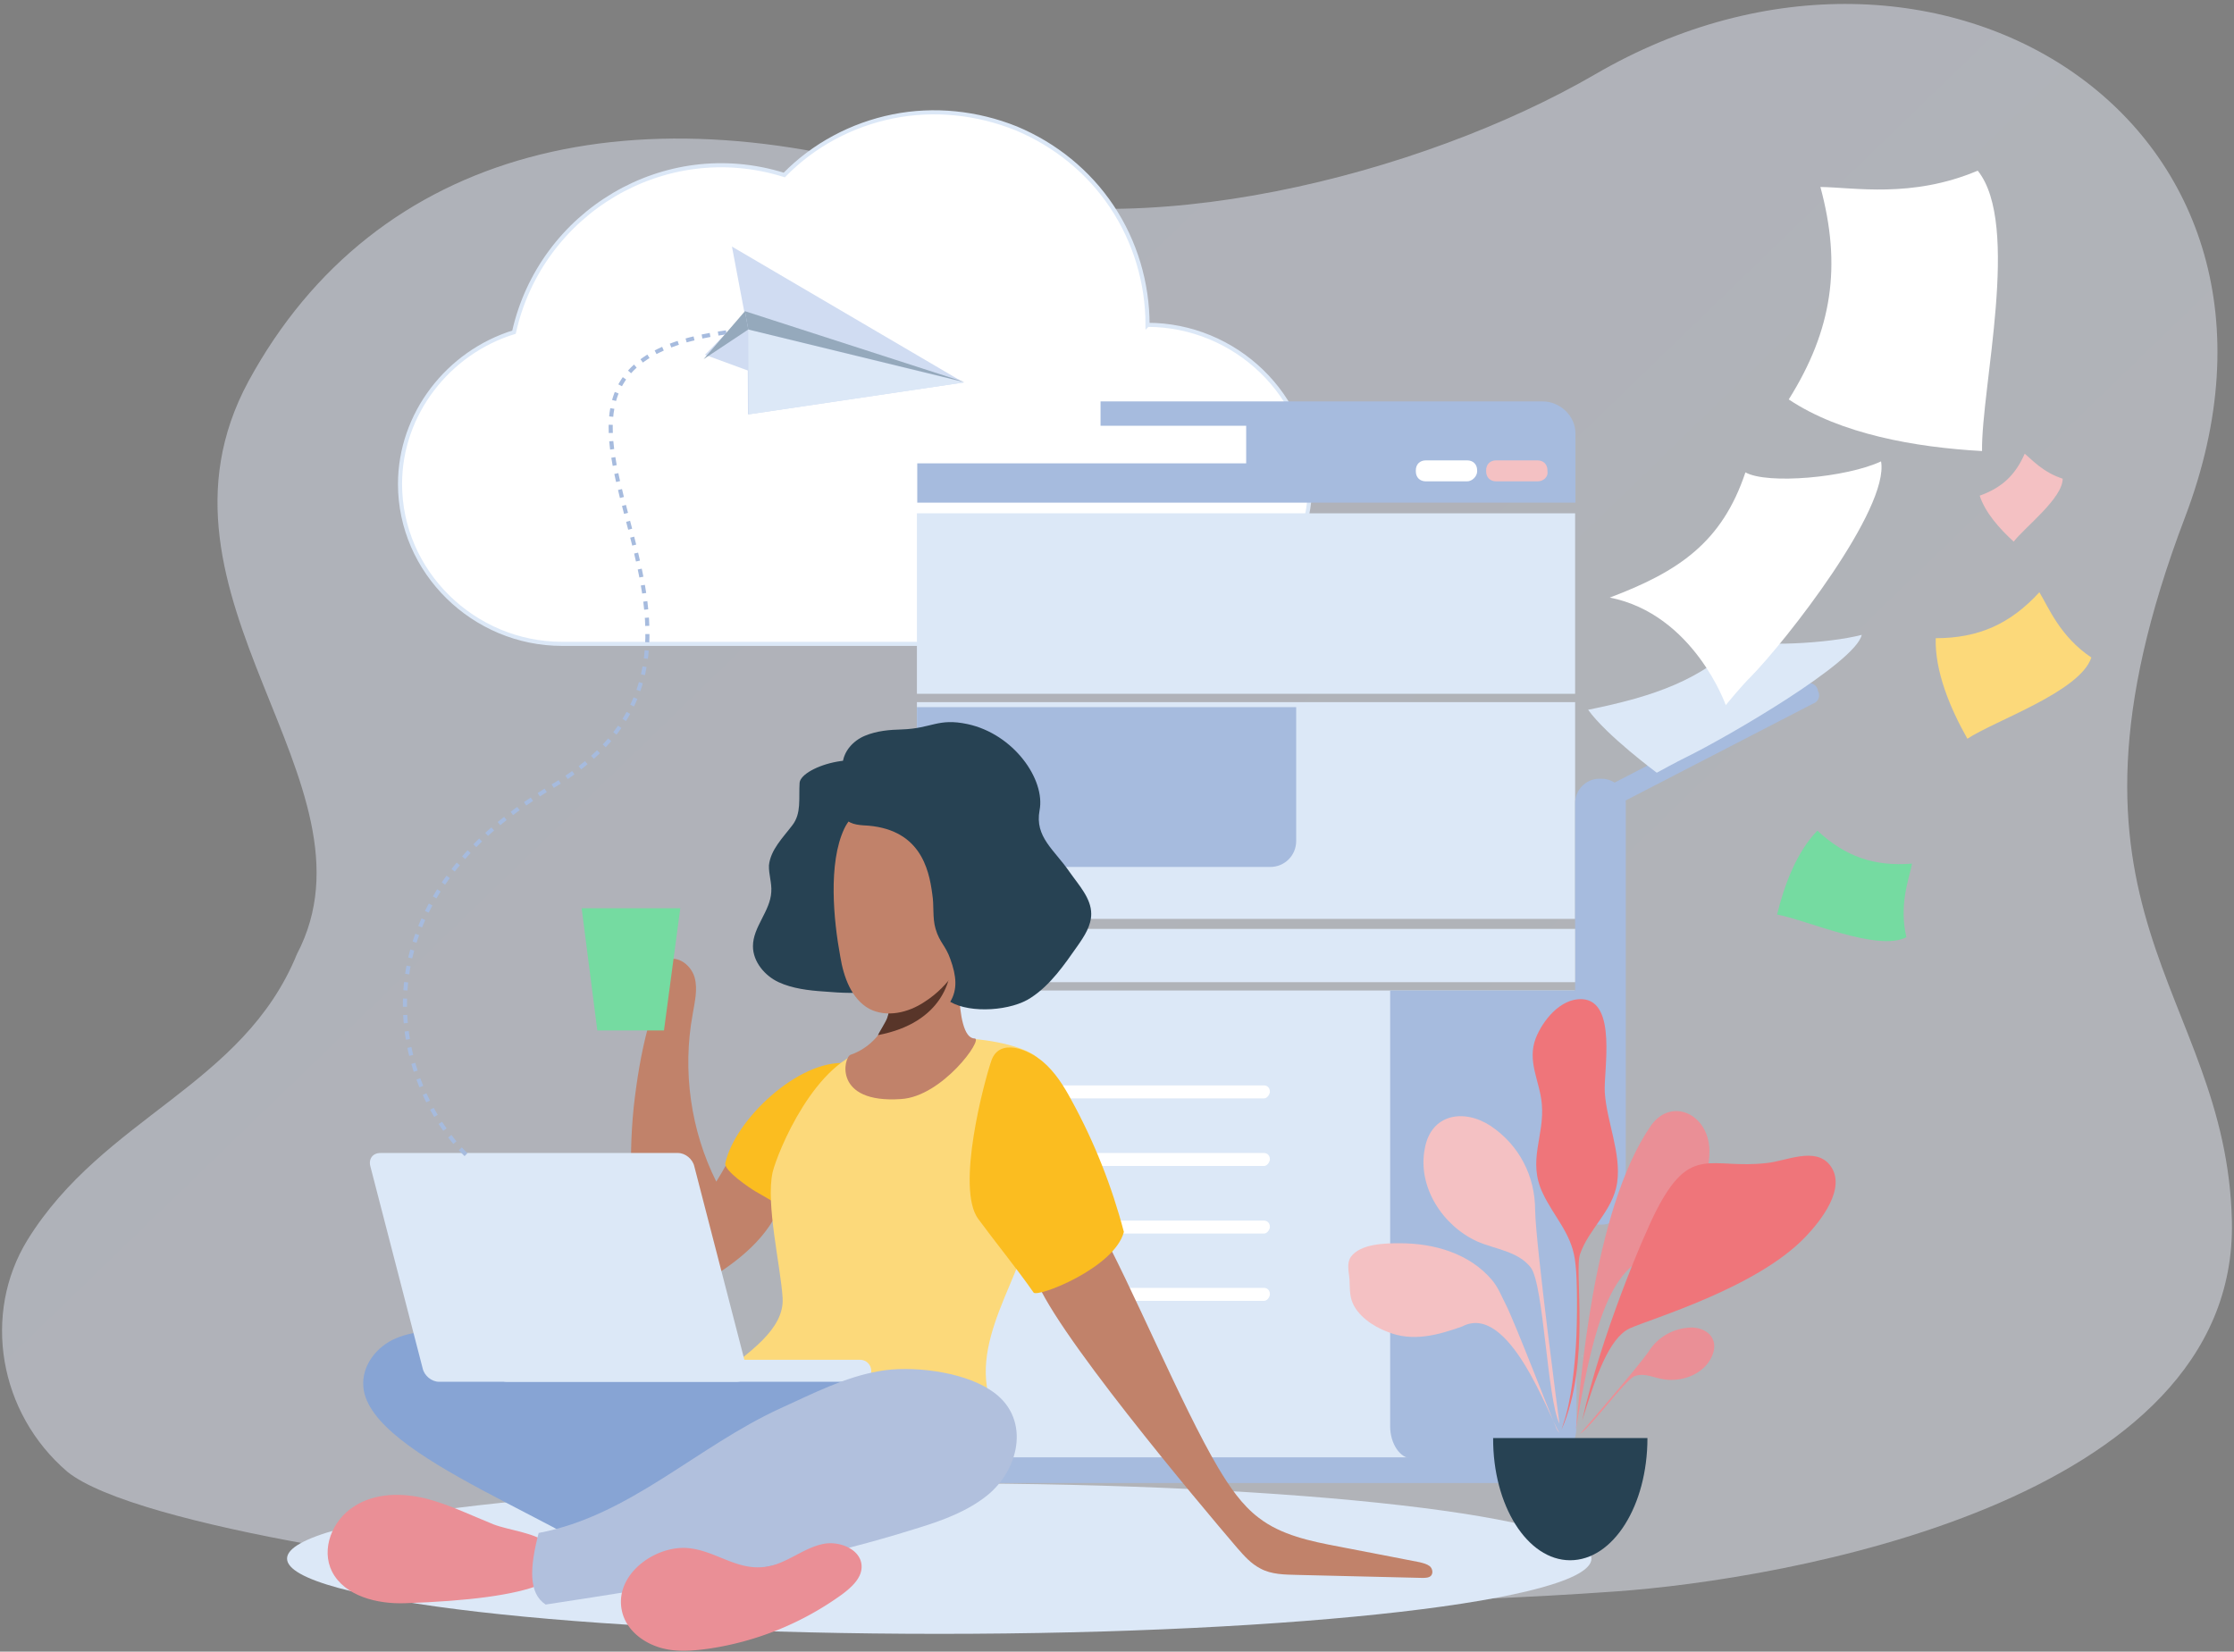 <svg width="545" height="403" fill="none" xmlns="http://www.w3.org/2000/svg"><rect width="100%" height="100%" fill="#808080" stroke="none"/><g clip-path="url(#clip0)"><path opacity=".9" d="M230.743 45.324c45.968 15.25 116.041-2.596 158.378-27.175 83.67-48.753 180.396 12.168 143.931 108.052-36.93 97.101 10.198 114.947 11.434 171.812 1.468 68.79-110.092 87.448-150.266 90.287-88.847 6.327-158.069-.243-247.147-3.001-32.989-1.055-114.032-12.736-130.643-26.202-16.765-14.359-20.782-38.532-9.734-56.541 18.619-30.096 52.612-37.559 65.746-69.763 21.941-41.858-40.174-87.286-11.82-139.77 31.057-57.109 94.949-72.684 170.121-47.699z" fill="url(#paint0_linear)" fill-opacity=".5"/><path d="M279.951 79.26c0-10.238-3.008-20.313-8.7-28.845-5.691-8.53-13.821-15.112-23.334-19.093-9.512-3.82-20-4.957-30.082-2.925-10.081 2.03-19.35 6.987-26.505 14.3-29.269-9.182-59.432 9.18-65.936 38.35-16.098 4.956-27.806 19.987-27.806 37.05 0 21.45 17.968 39 39.513 39h143.012c21.464 0 39.514-17.469 39.514-39 0-21.532-18.294-38.838-39.676-38.838z" fill="#fff" stroke="#DCE8F7" stroke-miterlimit="10"/><path d="M229.137 398.653c87.888 0 159.11-8.206 159.11-18.363 0-10.237-71.222-18.362-159.11-18.362-87.889 0-159.11 8.206-159.11 18.362 0 10.157 71.221 18.363 159.11 18.363zm155.289-227.338H223.689v52.894h160.574v-52.894h.163zM223.689 347.953c0 4.225 3.496 7.8 7.805 7.8h144.882c4.228 0 7.806-3.494 7.806-7.8V241.678H223.527v106.356h.162v-.081z" fill="#DCE8F7"/><path d="M223.689 172.534h92.523v32.663c0 3.493-2.764 6.337-6.341 6.337h-86.182v-39z" fill="#A6BBDE"/><path d="M384.426 125.247H223.689v44.037h160.574v-44.037h.163z" fill="#DCE8F7"/><path d="M376.376 97.947H268.487v5.931h35.529v9.181H223.77v9.588h160.574v-16.738c.081-4.469-3.821-7.962-7.968-7.962zm14.31 200.85h-.488c-3.252 0-5.935-2.682-5.935-5.932v-96.931c0-3.25 2.683-5.931 5.935-5.931h.488c3.252 0 5.935 2.681 5.935 5.931v96.931c.163 3.169-2.602 5.932-5.935 5.932z" fill="#A6BBDE"/><path d="M391.906 194.959c-.732-1.462-.244-3.006.975-3.494l47.319-24.456c1.219-.731 2.764-.244 3.252 1.219v.244c.731 1.218.244 2.762-1.22 3.25l-47.318 24.456c-.895.487-2.602 0-3.008-1.219z" fill="#A6BBDE"/><path d="M308.326 268.003h-50.408c-.976 0-1.464-.731-1.464-1.463v-.243c0-.975.732-1.463 1.464-1.463h50.408c.975 0 1.463.731 1.463 1.463v.243c-.162.732-.732 1.463-1.463 1.463zm0 16.494h-50.408c-.976 0-1.464-.732-1.464-1.463v-.244c0-.975.732-1.462 1.464-1.462h50.408c.975 0 1.463.731 1.463 1.462v.244c-.162.731-.732 1.463-1.463 1.463zm0 16.493h-50.408c-.976 0-1.464-.731-1.464-1.462v-.244c0-.975.732-1.462 1.464-1.462h50.408c.975 0 1.463.731 1.463 1.462v.244c-.162.731-.732 1.462-1.463 1.462zm0 16.413h-50.408c-.976 0-1.464-.731-1.464-1.463v-.243c0-.975.732-1.463 1.464-1.463h50.408c.975 0 1.463.731 1.463 1.463v.243c-.162.813-.732 1.463-1.463 1.463z" fill="#fff"/><path d="M384.426 226.647H223.689v13h160.574v-13h.163z" fill="#DCE8F7"/><path d="M339.14 241.678v106.356c0 4.225 2.439 7.8 5.203 7.8h35.042c2.764 0 5.203-3.494 5.203-7.8V241.678H339.14z" fill="#A6BBDE"/><path d="M375.157 117.447h-10.163c-1.463 0-2.439-.975-2.439-2.438v-.244c0-1.462.976-2.437 2.439-2.437h10.082c1.463 0 2.439.975 2.439 2.437v.244c.244 1.219-.895 2.438-2.358 2.438z" fill="#F4C1C3"/><path d="M357.921 117.447h-10.082c-1.463 0-2.439-.975-2.439-2.438v-.244c0-1.462.976-2.437 2.439-2.437h10.082c1.464 0 2.439.975 2.439 2.437v.244c0 1.219-1.219 2.438-2.439 2.438z" fill="#fff"/><path d="M380.523 361.847H227.348c-1.708 0-3.008-1.463-3.008-3.007v-.243c0-1.707 1.463-3.007 3.008-3.007h153.175c1.707 0 3.008 1.463 3.008 3.007v.243c.163 1.625-1.301 3.007-3.008 3.007z" fill="#A6BBDE"/><path d="M157.265 311.309c.487 2.031 1.219 4.225 3.008 5.281 2.439 1.3 5.284 0 7.561-1.462 7.968-4.55 16.098-9.588 20.814-17.469 4.553-7.962 3.983-19.744-3.822-24.537-4.553 4.55-6.585 9.587-10.081 15.193-6.261-12.512-8.293-27.056-5.773-40.787.488-3.006 1.301-6.094.488-9.019s-3.984-5.444-6.829-4.306c-1.464.569-3.984 14.462-4.553 16.494-1.708 6.337-2.765 13-3.496 19.581-1.383 13.812-.57 27.706 2.683 41.031zm144.557 66.381c1.707 1.95 3.333 3.819 5.691 5.038 2.683 1.462 5.935 1.462 8.943 1.544 10.082.243 20.326.487 30.489.731.732 0 1.707 0 2.195-.569.569-.731.244-1.787-.325-2.275-.732-.569-1.545-.731-2.439-.975-6.586-1.3-13.09-2.519-19.757-3.819-6.829-1.3-14.065-2.762-19.594-7.068-4.065-3.088-7.073-7.557-9.756-12.025-9.025-15.194-21.22-44.769-29.757-60.125-1.301-2.519-15.773 10.318-15.204 12.756 3.09 11.862 40.896 56.712 49.514 66.787z" fill="#C1826A"/><path d="M176.94 283.847c-.325 1.787 5.935 6.012 7.317 6.825 2.521 1.462 5.041 2.925 7.562 4.306 1.544.975 3.496 1.787 5.284 1.219 1.545-.569 2.521-2.194 3.252-3.738 2.683-5.281 18.05-32.256 6.098-33.069-11.707-.893-27.236 13.894-29.513 24.457z" fill="#FBBD20"/><path d="M190.843 374.928c-1.301-3.819 34.554-34.369 31.302-36.888-30.57-3.493-83.173-9.831-110.166-12.756-5.204-.569-10.488-.812-15.285 1.219-4.797 1.95-8.537 6.744-8.05 11.944 1.546 17.468 52.604 33.231 69.19 48.75 3.821 3.493 8.049 7.312 13.252 7.556 6.748.325 12.033-5.525 16.261-10.725 4.634-5.85 5.772-2.113 3.496-9.1z" fill="#87A4D4"/><path d="M188.485 286.04c-1.708 7.719 1.951 22.832 2.439 30.632.488 7.8-8.618 13.487-14.716 18.525 25.61 1.95 45.286-3.332 65.205 6.175-4.797-16.575 10.488-32.5 11.464-49.644.325-6.825 2.195-32.094.081-33.8-4.065-3.331-15.204-4.794-19.025-4.469-7.073.569-14.553 1.3-21.545 2.519-13.415 2.437-22.684 25.025-23.903 30.062z" fill="#FCD97A"/><path d="M214.827 235.747c2.44 3.575 3.09 8.45 1.708 12.593-1.382 4.144-4.797 7.557-9.025 9.019-1.707.569-4.309 11.944 12.277 10.806 10.082-.568 20.244-14.787 17.968-14.787-5.203 0-3.984-22.263-2.927-27.219" fill="#C1826A"/><path d="M193.282 201.378c-2.277 3.006-5.285 5.931-5.691 9.75-.082 2.194.731 4.306.569 6.5-.244 4.712-4.472 8.531-4.472 13.244 0 3.818 2.927 7.231 6.26 8.775 3.334 1.543 7.318 2.031 11.058 2.275 8.455.731 18.211.812 23.821-5.525 4.066-4.55 4.553-11.457 3.984-17.55-1.057-10.238-4.797-21.45-11.22-29.575-5.935-7.475-22.114-2.275-22.521 1.706-.243 3.9.488 7.475-1.788 10.4z" fill="#274253"/><path d="M234.828 226.403l-20.082 9.344c2.439 3.575 3.089 8.45 1.707 12.593-.244.813-1.951 3.494-2.276 4.225 15.854-3.006 18.212-13.975 17.805-18.606-.081-5.281 2.358-5.444 2.846-7.556z" fill="#583529"/><path d="M204.99 233.39c.813 4.957 2.683 10.319 7.073 12.757 4.228 2.193 9.513.975 13.497-1.707 6.016-3.818 10.081-10.318 12.195-17.225 2.033-6.825 2.195-14.218 1.789-21.45-.244-3.575-.732-7.556-3.334-10.075-2.195-2.031-5.284-2.681-8.211-2.762-7.318-.244-18.619 2.031-22.033 9.262-3.984 8.45-2.602 22.425-.976 31.2z" fill="#C1826A"/><path d="M254.34 258.984c3.009 2.519 5.204 6.013 7.074 9.506 5.528 10.075 9.837 20.963 12.764 32.094-2.276 8.775-21.057 16.088-22.033 14.788-3.577-5.2-9.756-12.838-13.496-17.957-5.529-7.475 1.463-33.637 3.252-38.756 2.033-5.444 8.943-2.6 12.439.325z" fill="#FBBD20"/><path d="M179.704 337.147H107.1c-1.788 0-3.577-1.463-3.983-3.25l-12.765-49.319c-.488-1.788.57-3.25 2.44-3.25h72.603c1.788 0 3.577 1.462 3.984 3.25l12.764 49.319c.407 1.787-.65 3.25-2.439 3.25z" fill="#DCE8F7"/><path d="M209.867 337.147h-86.262c-1.464 0-2.683-1.219-2.683-2.682 0-1.462 1.219-2.681 2.683-2.681h86.262c1.464 0 2.683 1.219 2.683 2.681.082 1.463-1.056 2.682-2.683 2.682z" fill="#DCE8F7"/><path d="M227.43 218.115c.488 2.925 0 5.769.813 8.532.976 3.331 2.439 4.062 3.577 7.312 1.545 4.225 1.789 7.475 0 10.481 4.96 2.925 15.041 2.194 19.757-1.056 4.715-3.087 8.049-7.962 11.301-12.594 1.707-2.437 3.333-4.956 3.333-7.8 0-3.818-3.008-6.987-5.284-10.237-3.74-5.444-8.537-8.531-7.318-15.031 1.464-7.475-6.26-18.607-17.561-21.044-7.236-1.544-8.699 1.056-16.017 1.3-3.008.081-6.097.325-9.024 1.544-2.927 1.218-5.204 3.818-5.448 6.825-.244 3.006 2.521 6.256 5.529 5.768-3.252-.731-6.586 2.925-5.691 6.013.731 2.681 3.008 3.087 5.203 3.25 13.822.569 16.017 10.562 16.83 16.737z" fill="#274253"/><path d="M104.011 365.665c-5.935-1.462-12.52-1.462-17.724 1.95-5.203 3.332-8.049 10.319-5.285 15.844 3.09 6.013 11.058 7.963 17.806 7.719 31.545-1.056 44.147-6.094 35.285-14.219-3.252-3.006-9.756-3.494-13.74-5.037-5.447-2.194-10.732-4.794-16.342-6.257z" fill="#EA8F96"/><path d="M161.981 251.428H145.72l-3.821-29.819h24.065l-3.983 29.819z" fill="#75DBA1"/><path d="M214.503 334.547c-8.456 1.462-16.098 5.443-23.985 9.018-20.488 9.344-36.912 26.325-59.107 30.469-2.195 8.45-2.521 14.706 1.707 17.469 30.651-4.713 61.465-9.344 91.141-18.769 5.772-1.787 11.708-3.981 16.504-7.8 8.212-6.581 10.814-19.5.732-25.837-6.911-4.55-19.35-5.932-26.992-4.55z" fill="#B1C0DD"/><path d="M151.98 394.022c1.301 3.981 4.96 6.743 8.943 7.962 3.984 1.219 8.212.813 12.277.244a73.915 73.915 0 0032.278-13.244c2.276-1.706 4.796-3.981 4.715-6.825-.081-4.062-5.285-6.256-9.35-5.444-4.065.813-7.48 3.575-11.463 4.957-8.7 2.925-14.229-3.575-22.115-3.982-8.293-.325-18.131 7.313-15.285 16.332z" fill="#EA8F96"/><path d="M424.833 156.122c-9.838 9.75-20.976 13.731-37.4 17.062 4.472 6.256 16.749 15.356 16.749 15.356s5.041-2.762 7.236-3.818c10.081-4.957 41.302-23.075 42.765-29.819-8.374 2.194-25.61 2.925-29.35 1.219z" fill="#DCE8F7"/><path d="M425.808 115.253c-5.691 17.062-16.26 24.212-33.09 30.55 20.488 4.062 28.294 26.244 28.294 26.244s4.065-4.957 6.016-6.825c8.781-8.938 33.903-41.113 31.871-52.65-8.456 3.981-27.806 5.687-33.091 2.681zm18.294-69.631c5.203 19.256 2.927 34.856-7.724 51.837 12.602 8.45 30.895 11.7 47.156 12.594-.244-15.275 9.512-55.331-1.057-68.413-16.098 6.825-30.326 4.063-38.375 3.982z" fill="#fff"/><path d="M497.518 144.503c-7.073 7.719-14.797 11.212-25.285 11.212-.244 8.044 3.496 17.063 7.724 24.538 6.748-4.469 27.48-11.456 30.244-19.825-7.642-5.119-10.407-12.188-12.683-15.925z" fill="#FCD97A"/><path d="M466.46 210.722c-9.268.731-16.26-1.707-23.09-8.044-4.959 5.037-8.049 13.081-9.838 20.475 6.993 1.219 24.554 9.181 31.546 5.525-1.87-7.963.651-14.219 1.382-17.956z" fill="#75DBA1"/><path d="M493.941 110.703c-2.277 5.2-5.529 8.287-10.976 10.237 1.3 4.063 4.796 8.044 8.293 11.213 2.683-3.494 11.951-10.563 11.951-15.356-4.797-1.544-7.48-4.632-9.268-6.094z" fill="#F4C1C3"/><path d="M113.686 281.734c-17.317-17.062-29.106-60.125 21.058-89.862 62.603-37.05-30.001-103.432 46.099-111.232" stroke="#A6BBDE" stroke-miterlimit="10" stroke-dasharray="2 2"/><path d="M181.819 76.497l-9.838 10.075 23.253 8.53-13.415-18.605z" fill="#D0DCF2"/><path d="M178.566 60.165l3.822 20.232.081 20.718 52.603-7.8-56.506-33.15z" fill="#D0DCF2"/><path d="M182.55 80.397l.082 20.718 52.603-7.8-52.685-12.918z" fill="#DCE8F7"/><path d="M182.55 80.397l-.813-4.47 53.579 17.307-52.766-12.837z" fill="#95A9BC"/><path d="M182.55 80.397l-.813-4.47-10.081 11.7 10.894-7.23z" fill="#95A9BC"/><path d="M385.97 331.134c0-.244.081-.325.081-.569 0 .082 0 .082-.081.244v.325z" fill="#F4C1C3"/><path d="M402.8 274.584c-14.554 20.963-17.318 65.081-18.375 74.425 7.073-44.281 13.822-37.862 23.253-48.1 4.959-5.281 9.512-12.837 9.35-20.312-.244-8.857-9.269-12.919-14.228-6.013z" fill="#EA8F96"/><path d="M404.019 295.465c8.456-16.575 13.253-10.075 27.074-11.7 4.716-.487 11.789-4.062 15.367.569 4.227 5.525-2.44 13.731-6.017 17.469-11.951 12.512-37.806 19.987-42.928 22.344-5.041 2.437-8.293 11.943-11.545 22.506 4.553-20.638 14.96-45.175 18.049-51.188zm-23.09 53.382c7.236-16.332 3.009-38.757 4.553-42.9 2.196-6.257 7.968-10.482 9.025-17.307 1.057-7.312-2.52-14.787-3.008-22.1-.325-5.281 3.089-22.262-5.529-22.75-5.284-.243-9.593 5.2-11.301 9.507-2.195 5.687.976 10.481 1.464 16.006.731 7.962-3.578 13.812.244 21.856 2.683 5.688 6.829 9.588 7.805 16.006 1.057 6.582.975 29.332-2.765 40.138" fill="#EF757A"/><path d="M379.628 348.359c-.813-1.706-10-25.594-12.276-30.062-1.057-2.032-1.789-4.063-3.334-5.932-5.528-6.581-14.228-9.018-22.521-9.018-3.496 0-9.594.081-11.951 3.331-1.057 1.544-.488 3.575-.326 5.444.082 1.787 0 3.575.57 5.281 1.219 3.575 5.203 6.256 8.699 7.556 6.098 2.519 12.277.813 18.212-1.3 11.464-6.012 21.057 21.775 23.74 26-.487-.569-.813-1.219-.813-1.3z" fill="#F4C1C3"/><path d="M380.442 347.384c-3.009-6.094-3.822-33.881-6.992-38.106-3.09-3.981-8.7-4.469-13.009-6.338-8.455-3.818-14.716-13.325-12.846-22.75 1.545-8.45 9.594-9.75 16.098-5.443 6.992 4.712 10.814 12.268 10.814 20.556.162 8.694 5.935 52.081 5.935 52.081z" fill="#F4C1C3"/><path d="M402.312 329.59c2.277-3.493 6.017-5.525 10.244-5.687 3.822 0 6.83 2.681 5.204 6.744-1.789 4.468-7.074 6.581-11.708 5.931-2.439-.325-4.797-1.706-7.236-.813-2.439.975-10.488 12.269-13.334 14.057.163-.163 14.472-16.657 16.83-20.232z" fill="#EA8F96"/><path d="M383.043 380.697c10.488 0 18.862-13.325 18.862-29.819h-37.643c-.081 16.494 8.374 29.819 18.781 29.819z" fill="#274253"/></g><defs><linearGradient id="paint0_linear" x1="76.005" y1="-24.301" x2="482.994" y2="396.821" gradientUnits="userSpaceOnUse"><stop stop-color="#E8EFFF"/><stop offset="1" stop-color="#EFF3FE"/></linearGradient><clipPath id="clip0"><path fill="#fff" transform="translate(.5 .964)" d="M0 0h544v402H0z"/></clipPath></defs></svg>